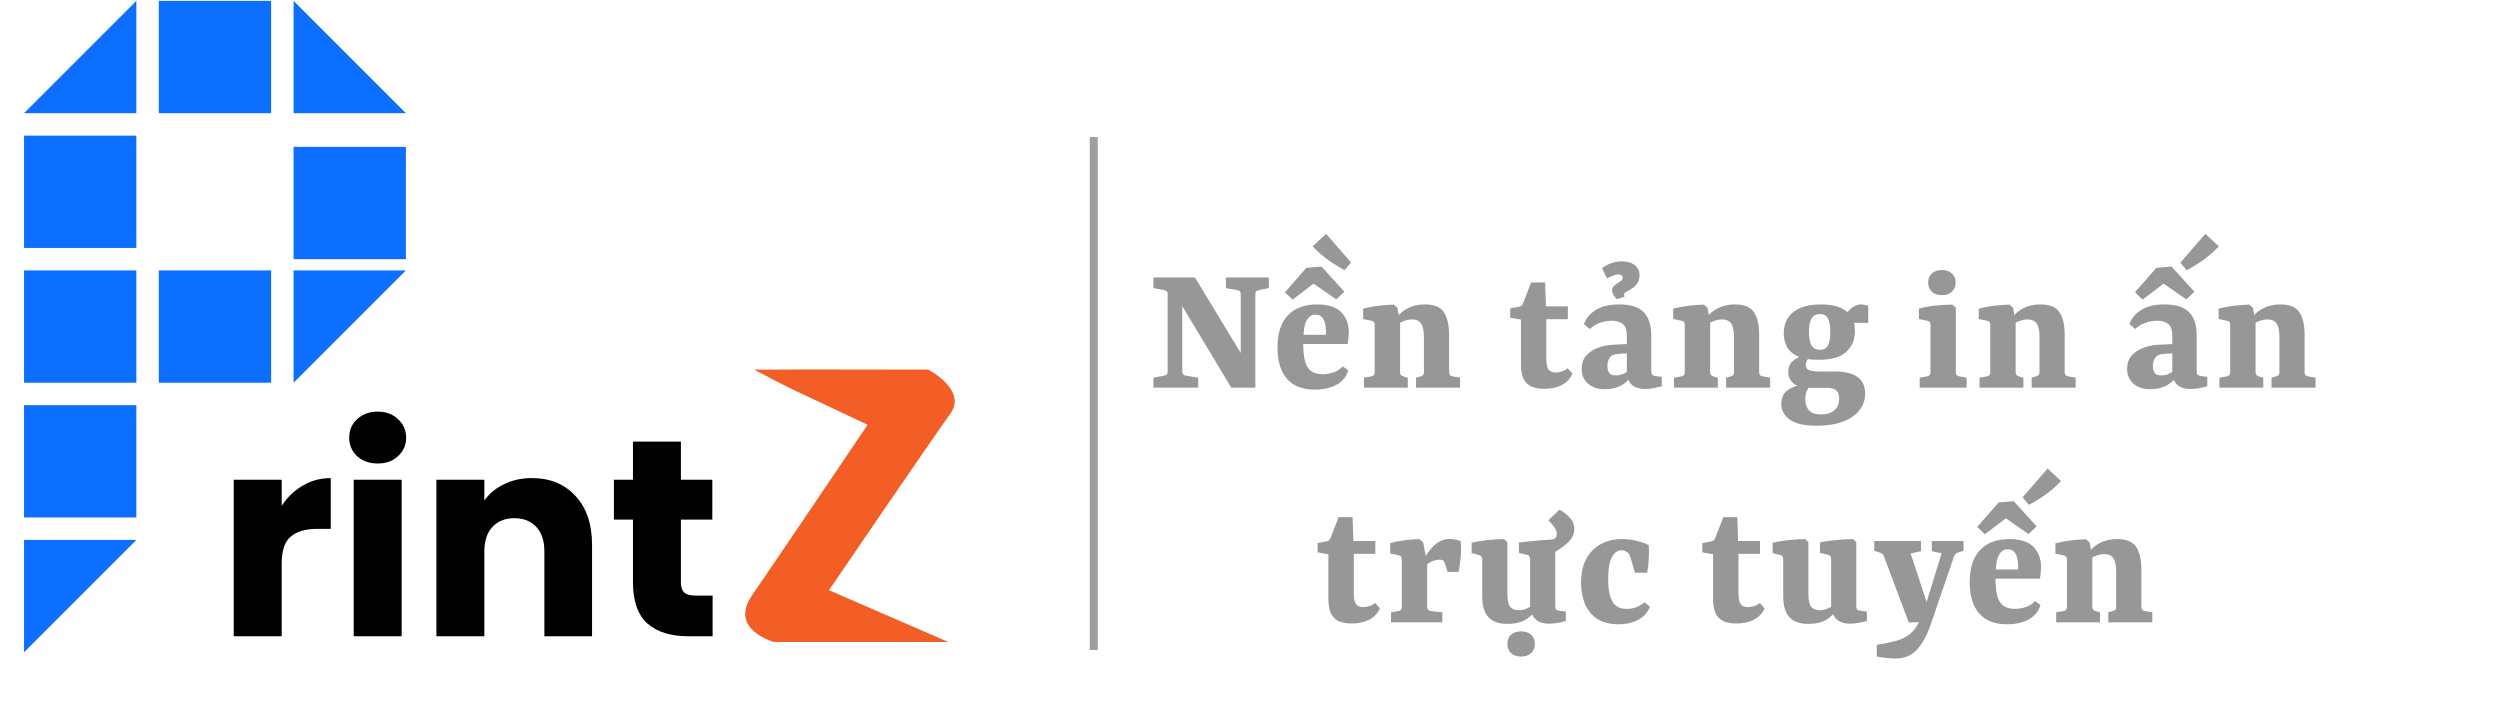 <svg width="277" height="80" viewBox="0 0 277 80" fill="none" xmlns="http://www.w3.org/2000/svg">
<line x1="121.187" y1="72.017" x2="121.187" y2="15.189" stroke="black" stroke-opacity="0.38" stroke-width="0.888"/>
<path d="M31.211 56.047C31.833 55.095 32.61 54.349 33.542 53.81C34.474 53.251 35.51 52.971 36.649 52.971V58.596H35.189C33.863 58.596 32.869 58.886 32.206 59.466C31.543 60.025 31.211 61.019 31.211 62.449V70.497H25.898V53.158H31.211V56.047ZM41.861 51.355C40.929 51.355 40.163 51.086 39.562 50.547C38.982 49.988 38.692 49.305 38.692 48.497C38.692 47.668 38.982 46.984 39.562 46.446C40.163 45.886 40.929 45.607 41.861 45.607C42.773 45.607 43.519 45.886 44.099 46.446C44.7 46.984 45 47.668 45 48.497C45 49.305 44.7 49.988 44.099 50.547C43.519 51.086 42.773 51.355 41.861 51.355ZM44.503 53.158V70.497H39.189V53.158H44.503ZM58.918 52.971C60.949 52.971 62.564 53.634 63.766 54.96C64.988 56.265 65.599 58.067 65.599 60.367V70.497H60.317V61.081C60.317 59.921 60.016 59.02 59.416 58.378C58.815 57.736 58.007 57.415 56.992 57.415C55.977 57.415 55.169 57.736 54.568 58.378C53.967 59.02 53.667 59.921 53.667 61.081V70.497H48.353V53.158H53.667V55.457C54.206 54.691 54.931 54.09 55.842 53.655C56.754 53.199 57.779 52.971 58.918 52.971ZM78.956 65.991V70.497H76.252C74.326 70.497 72.824 70.031 71.746 69.099C70.669 68.146 70.131 66.602 70.131 64.469V57.57H68.018V53.158H70.131V48.932H75.444V53.158H78.925V57.57H75.444V64.531C75.444 65.049 75.569 65.421 75.817 65.649C76.066 65.877 76.48 65.991 77.06 65.991H78.956Z" fill="black"/>
<path d="M83.564 40.955L89.811 40.936L102.849 40.955C102.849 40.955 107.21 43.204 105.293 45.843C103.376 48.482 91.85 65.395 91.85 65.395L105.073 71.132H85.74C85.74 71.132 80.736 69.743 83.296 66.006C87.395 60.024 96.128 47.065 96.128 47.065L87.839 43.156L86.063 42.268L83.564 40.955Z" fill="#F35D26"/>
<path d="M2.663 59.827H15.107L2.663 72.271V59.827Z" fill="#0C6FFF"/>
<rect x="2.663" y="44.894" width="12.444" height="12.444" fill="#0C6FFF"/>
<rect x="2.663" y="29.961" width="12.444" height="12.444" fill="#0C6FFF"/>
<rect x="2.663" y="15.029" width="12.444" height="12.444" fill="#0C6FFF"/>
<path d="M2.663 12.54L15.107 0.096V12.54H2.663Z" fill="#0C6FFF"/>
<rect x="17.596" y="0.096" width="12.444" height="12.444" fill="#0C6FFF"/>
<path d="M32.529 0.096L44.973 12.54H32.529V0.096Z" fill="#0C6FFF"/>
<rect x="32.529" y="16.273" width="12.444" height="12.444" fill="#0C6FFF"/>
<path d="M32.529 29.961H44.973L32.529 42.405V29.961Z" fill="#0C6FFF"/>
<rect x="17.596" y="29.961" width="12.444" height="12.444" fill="#0C6FFF"/>
<path d="M139.454 32.152C139.213 32.195 139.092 32.344 139.092 32.599V42.955H136.429L130.42 32.962L130.995 32.919V41.187C130.995 41.428 131.116 41.57 131.357 41.613L132.764 41.847V42.955H127.799V41.847L129.014 41.613C129.255 41.57 129.376 41.428 129.376 41.187V32.599C129.376 32.344 129.255 32.195 129.014 32.152L127.799 31.918V30.746H132.402L138.048 40.057L137.473 40.1V32.599C137.473 32.344 137.352 32.195 137.111 32.152L135.832 31.918V30.746H140.584V31.918L139.454 32.152ZM141.542 38.523C141.542 36.961 141.918 35.774 142.671 34.965C143.438 34.141 144.525 33.729 145.931 33.729C147.167 33.729 148.062 34.02 148.616 34.602C149.17 35.185 149.447 35.923 149.447 36.819C149.447 37.032 149.433 37.252 149.404 37.479C149.39 37.706 149.361 37.919 149.319 38.118H143.459V37.096H146.89C146.904 37.024 146.911 36.961 146.911 36.904C146.911 36.847 146.911 36.776 146.911 36.691C146.911 36.151 146.819 35.711 146.634 35.37C146.449 35.029 146.151 34.858 145.739 34.858C145.327 34.858 145.001 35.085 144.759 35.54C144.518 35.98 144.397 36.811 144.397 38.033C144.397 38.828 144.461 39.482 144.589 39.993C144.716 40.49 144.937 40.86 145.249 41.101C145.576 41.343 146.009 41.464 146.549 41.464C146.975 41.464 147.387 41.392 147.785 41.251C148.182 41.108 148.516 40.888 148.786 40.59L149.383 41.037C149.184 41.733 148.751 42.266 148.083 42.636C147.43 42.991 146.634 43.168 145.697 43.168C144.745 43.168 143.964 42.983 143.353 42.614C142.742 42.231 142.287 41.691 141.989 40.995C141.691 40.299 141.542 39.475 141.542 38.523ZM143.225 33.196L142.373 32.386L144.738 29.68L146.421 29.531L148.957 32.322L148.062 33.175L145.547 31.428L143.225 33.196ZM148.978 29.936C148.197 29.51 147.522 29.084 146.954 28.658C146.386 28.217 145.881 27.763 145.441 27.294L146.932 25.909L149.702 29.084L148.978 29.936ZM156.897 42.955V41.847L157.43 41.698C157.544 41.669 157.629 41.62 157.686 41.549C157.742 41.478 157.771 41.378 157.771 41.251V37.394C157.771 36.655 157.664 36.137 157.451 35.838C157.238 35.54 156.904 35.391 156.45 35.391C156.151 35.391 155.839 35.455 155.512 35.583C155.2 35.696 154.901 35.874 154.617 36.115L154.639 35.327C155.022 34.787 155.484 34.389 156.024 34.134C156.563 33.864 157.174 33.729 157.856 33.729C158.907 33.729 159.618 34.02 159.987 34.602C160.37 35.185 160.562 36.016 160.562 37.096V41.251C160.562 41.506 160.683 41.655 160.924 41.698L161.777 41.847V42.955H156.897ZM151.123 42.955V41.847L151.975 41.698C152.202 41.655 152.316 41.506 152.316 41.251V35.987C152.316 35.732 152.202 35.583 151.975 35.54L151.038 35.348V34.198C151.577 34.056 152.146 33.949 152.742 33.878C153.339 33.807 153.9 33.764 154.426 33.75L154.83 34.091L155.129 35.689V41.251C155.129 41.478 155.242 41.627 155.47 41.698L155.981 41.847V42.955H151.123ZM168.519 35.412L167.326 35.199V34.176L168.306 33.984C168.448 33.956 168.547 33.913 168.604 33.857C168.661 33.786 168.718 33.686 168.775 33.558L169.648 31.3H171.204L171.289 33.942H173.718V35.37H171.332V39.738C171.332 40.32 171.417 40.725 171.587 40.952C171.758 41.165 172.02 41.272 172.376 41.272C172.574 41.272 172.795 41.236 173.036 41.165C173.278 41.094 173.498 40.974 173.697 40.803L174.229 41.4C173.974 41.968 173.569 42.394 173.015 42.678C172.461 42.948 171.829 43.083 171.118 43.083C170.579 43.083 170.11 43.005 169.712 42.849C169.329 42.678 169.03 42.394 168.817 41.996C168.618 41.599 168.519 41.052 168.519 40.355V35.412ZM177.825 43.126C177.043 43.126 176.418 42.92 175.949 42.508C175.481 42.096 175.246 41.549 175.246 40.867C175.246 40.299 175.403 39.823 175.715 39.439C176.042 39.056 176.468 38.765 176.994 38.566C177.519 38.353 178.08 38.232 178.677 38.203L180.701 38.097V39.12L179.401 39.205C178.904 39.219 178.563 39.354 178.379 39.61C178.194 39.865 178.102 40.178 178.102 40.547C178.102 40.902 178.173 41.165 178.315 41.336C178.457 41.506 178.691 41.591 179.018 41.591C179.345 41.591 179.65 41.528 179.934 41.4C180.218 41.258 180.453 41.073 180.637 40.846L180.85 41.442C180.58 41.982 180.183 42.401 179.657 42.699C179.131 42.983 178.521 43.126 177.825 43.126ZM175.502 35.902C175.758 35.235 176.205 34.709 176.844 34.325C177.498 33.928 178.35 33.729 179.401 33.729C180.666 33.729 181.575 34.02 182.129 34.602C182.683 35.171 182.96 36.023 182.96 37.159V41.187C182.96 41.471 183.095 41.627 183.365 41.655L184.132 41.762V42.806C183.919 42.863 183.634 42.927 183.279 42.998C182.938 43.069 182.612 43.104 182.299 43.104C181.759 43.104 181.312 42.991 180.957 42.763C180.602 42.522 180.367 42.096 180.254 41.485V37.202C180.254 36.577 180.104 36.144 179.806 35.902C179.522 35.661 179.11 35.54 178.57 35.54C178.102 35.54 177.661 35.618 177.249 35.774C176.852 35.916 176.482 36.144 176.141 36.456L175.502 35.902ZM181.66 30.511C181.66 30.866 181.568 31.179 181.383 31.449C181.198 31.719 180.872 31.974 180.403 32.216C180.19 32.315 180.062 32.394 180.019 32.45C179.977 32.507 179.955 32.557 179.955 32.599C179.955 32.642 179.955 32.685 179.955 32.727C179.97 32.77 179.984 32.82 179.998 32.877L179.124 33.154C178.982 32.997 178.862 32.827 178.762 32.642C178.663 32.458 178.613 32.294 178.613 32.152C178.613 31.996 178.677 31.847 178.805 31.705C178.947 31.563 179.139 31.421 179.38 31.279C179.494 31.207 179.586 31.136 179.657 31.065C179.742 30.98 179.785 30.881 179.785 30.767C179.785 30.526 179.636 30.405 179.337 30.405C179.153 30.405 178.947 30.448 178.719 30.533C178.492 30.618 178.272 30.724 178.059 30.852L177.505 29.723C177.803 29.482 178.137 29.297 178.506 29.169C178.89 29.027 179.288 28.956 179.7 28.956C180.31 28.956 180.786 29.098 181.127 29.382C181.482 29.652 181.66 30.028 181.66 30.511ZM191.25 42.955V41.847L191.783 41.698C191.896 41.669 191.982 41.62 192.038 41.549C192.095 41.478 192.124 41.378 192.124 41.251V37.394C192.124 36.655 192.017 36.137 191.804 35.838C191.591 35.54 191.257 35.391 190.803 35.391C190.504 35.391 190.192 35.455 189.865 35.583C189.553 35.696 189.254 35.874 188.97 36.115L188.991 35.327C189.375 34.787 189.837 34.389 190.376 34.134C190.916 33.864 191.527 33.729 192.209 33.729C193.26 33.729 193.97 34.02 194.34 34.602C194.723 35.185 194.915 36.016 194.915 37.096V41.251C194.915 41.506 195.036 41.655 195.277 41.698L196.13 41.847V42.955H191.25ZM185.476 42.955V41.847L186.328 41.698C186.555 41.655 186.669 41.506 186.669 41.251V35.987C186.669 35.732 186.555 35.583 186.328 35.54L185.39 35.348V34.198C185.93 34.056 186.498 33.949 187.095 33.878C187.692 33.807 188.253 33.764 188.778 33.75L189.183 34.091L189.482 35.689V41.251C189.482 41.478 189.595 41.627 189.822 41.698L190.334 41.847V42.955H185.476ZM206.654 43.616C206.654 44.34 206.434 44.965 205.994 45.491C205.568 46.031 204.957 46.442 204.161 46.727C203.366 47.025 202.421 47.174 201.327 47.174C199.921 47.174 198.905 46.94 198.28 46.471C197.67 46.016 197.364 45.441 197.364 44.745C197.364 44.077 197.599 43.573 198.067 43.232C198.536 42.905 199.161 42.671 199.942 42.529L200.795 42.55C200.596 42.692 200.418 42.905 200.262 43.19C200.106 43.474 200.028 43.829 200.028 44.255C200.028 44.738 200.156 45.136 200.411 45.448C200.681 45.761 201.143 45.917 201.796 45.917C202.421 45.917 202.904 45.761 203.245 45.448C203.6 45.15 203.778 44.717 203.778 44.148C203.778 43.736 203.671 43.438 203.458 43.253C203.259 43.069 202.911 42.976 202.414 42.976H200.816C199.822 42.976 199.126 42.813 198.728 42.486C198.33 42.145 198.131 41.726 198.131 41.229C198.131 40.732 198.288 40.334 198.6 40.036C198.927 39.738 199.346 39.517 199.857 39.375L200.667 39.482C200.44 39.638 200.283 39.801 200.198 39.972C200.113 40.128 200.07 40.285 200.07 40.441C200.07 40.711 200.198 40.902 200.454 41.016C200.71 41.115 201.143 41.165 201.754 41.165H203.33C204.41 41.165 205.234 41.364 205.802 41.762C206.37 42.16 206.654 42.778 206.654 43.616ZM205.525 36.691C205.525 37.628 205.205 38.395 204.566 38.992C203.941 39.574 202.911 39.865 201.477 39.865C200.511 39.865 199.744 39.738 199.175 39.482C198.621 39.212 198.224 38.857 197.982 38.416C197.755 37.962 197.641 37.465 197.641 36.925C197.641 36.257 197.797 35.689 198.11 35.22C198.423 34.737 198.884 34.368 199.495 34.112C200.12 33.857 200.88 33.729 201.775 33.729C202.982 33.729 203.906 33.97 204.545 34.453C205.198 34.936 205.525 35.682 205.525 36.691ZM200.433 36.776C200.433 37.472 200.532 37.976 200.731 38.289C200.944 38.601 201.249 38.758 201.647 38.758C202.073 38.758 202.372 38.594 202.542 38.267C202.712 37.926 202.798 37.429 202.798 36.776C202.798 36.066 202.705 35.561 202.521 35.263C202.35 34.95 202.059 34.794 201.647 34.794C201.377 34.794 201.15 34.865 200.965 35.007C200.795 35.135 200.66 35.348 200.56 35.647C200.475 35.931 200.433 36.307 200.433 36.776ZM205.035 35.774L204.353 35.242C204.552 34.773 204.815 34.404 205.142 34.134C205.482 33.864 205.83 33.729 206.186 33.729C206.328 33.729 206.47 33.75 206.612 33.793C206.768 33.821 206.896 33.85 206.995 33.878V35.774H205.035ZM216.708 41.251C216.708 41.506 216.829 41.655 217.07 41.698L217.901 41.847V42.955H212.702V41.847L213.533 41.698C213.775 41.655 213.895 41.506 213.895 41.251V35.987C213.895 35.732 213.782 35.583 213.554 35.54L212.617 35.348V34.198C213.171 34.041 213.789 33.928 214.471 33.857C215.152 33.786 215.77 33.75 216.324 33.75L216.708 34.091V41.251ZM216.687 31.3C216.687 31.726 216.545 32.067 216.26 32.322C215.991 32.578 215.628 32.706 215.174 32.706C214.705 32.706 214.329 32.578 214.044 32.322C213.775 32.067 213.64 31.726 213.64 31.3C213.64 30.874 213.775 30.54 214.044 30.298C214.329 30.043 214.705 29.915 215.174 29.915C215.628 29.915 215.991 30.043 216.26 30.298C216.545 30.54 216.687 30.874 216.687 31.3ZM225.104 42.955V41.847L225.636 41.698C225.75 41.669 225.835 41.62 225.892 41.549C225.949 41.478 225.977 41.378 225.977 41.251V37.394C225.977 36.655 225.871 36.137 225.658 35.838C225.444 35.54 225.111 35.391 224.656 35.391C224.358 35.391 224.045 35.455 223.719 35.583C223.406 35.696 223.108 35.874 222.824 36.115L222.845 35.327C223.228 34.787 223.69 34.389 224.23 34.134C224.77 33.864 225.381 33.729 226.062 33.729C227.114 33.729 227.824 34.02 228.193 34.602C228.577 35.185 228.768 36.016 228.768 37.096V41.251C228.768 41.506 228.889 41.655 229.131 41.698L229.983 41.847V42.955H225.104ZM219.329 42.955V41.847L220.181 41.698C220.409 41.655 220.522 41.506 220.522 41.251V35.987C220.522 35.732 220.409 35.583 220.181 35.54L219.244 35.348V34.198C219.784 34.056 220.352 33.949 220.949 33.878C221.545 33.807 222.106 33.764 222.632 33.75L223.037 34.091L223.335 35.689V41.251C223.335 41.478 223.449 41.627 223.676 41.698L224.187 41.847V42.955H219.329ZM238.259 43.126C237.478 43.126 236.853 42.92 236.384 42.508C235.915 42.096 235.681 41.549 235.681 40.867C235.681 40.299 235.837 39.823 236.15 39.439C236.477 39.056 236.903 38.765 237.428 38.566C237.954 38.353 238.515 38.232 239.112 38.203L241.136 38.097V39.12L239.836 39.205C239.339 39.219 238.998 39.354 238.813 39.61C238.629 39.865 238.536 40.178 238.536 40.547C238.536 40.902 238.607 41.165 238.749 41.336C238.891 41.506 239.126 41.591 239.453 41.591C239.779 41.591 240.085 41.528 240.369 41.4C240.653 41.258 240.887 41.073 241.072 40.846L241.285 41.442C241.015 41.982 240.617 42.401 240.092 42.699C239.566 42.983 238.955 43.126 238.259 43.126ZM235.937 35.902C236.192 35.235 236.64 34.709 237.279 34.325C237.933 33.928 238.785 33.729 239.836 33.729C241.1 33.729 242.009 34.02 242.563 34.602C243.117 35.171 243.394 36.023 243.394 37.159V41.187C243.394 41.471 243.529 41.627 243.799 41.655L244.566 41.762V42.806C244.353 42.863 244.069 42.927 243.714 42.998C243.373 43.069 243.046 43.104 242.734 43.104C242.194 43.104 241.747 42.991 241.392 42.763C241.036 42.522 240.802 42.096 240.688 41.485V37.202C240.688 36.577 240.539 36.144 240.241 35.902C239.957 35.661 239.545 35.54 239.005 35.54C238.536 35.54 238.096 35.618 237.684 35.774C237.286 35.916 236.917 36.144 236.576 36.456L235.937 35.902ZM237.407 33.196L236.555 32.386L238.92 29.68L240.603 29.531L243.139 32.322L242.244 33.175L239.73 31.428L237.407 33.196ZM242.286 29.936L241.583 29.105L244.353 25.909L245.845 27.294C245.405 27.763 244.9 28.217 244.332 28.658C243.764 29.084 243.082 29.51 242.286 29.936ZM251.685 42.955V41.847L252.218 41.698C252.331 41.669 252.416 41.62 252.473 41.549C252.53 41.478 252.558 41.378 252.558 41.251V37.394C252.558 36.655 252.452 36.137 252.239 35.838C252.026 35.54 251.692 35.391 251.237 35.391C250.939 35.391 250.627 35.455 250.3 35.583C249.987 35.696 249.689 35.874 249.405 36.115L249.426 35.327C249.81 34.787 250.271 34.389 250.811 34.134C251.351 33.864 251.962 33.729 252.644 33.729C253.695 33.729 254.405 34.02 254.774 34.602C255.158 35.185 255.35 36.016 255.35 37.096V41.251C255.35 41.506 255.471 41.655 255.712 41.698L256.564 41.847V42.955H251.685ZM245.91 42.955V41.847L246.763 41.698C246.99 41.655 247.104 41.506 247.104 41.251V35.987C247.104 35.732 246.99 35.583 246.763 35.54L245.825 35.348V34.198C246.365 34.056 246.933 33.949 247.53 33.878C248.126 33.807 248.688 33.764 249.213 33.75L249.618 34.091L249.916 35.689V41.251C249.916 41.478 250.03 41.627 250.257 41.698L250.769 41.847V42.955H245.91ZM147.186 61.412L145.993 61.199V60.176L146.973 59.984C147.115 59.956 147.214 59.913 147.271 59.857C147.328 59.786 147.385 59.686 147.442 59.558L148.315 57.3H149.871L149.956 59.942H152.385V61.37H149.998V65.738C149.998 66.32 150.084 66.725 150.254 66.952C150.425 67.165 150.687 67.272 151.043 67.272C151.241 67.272 151.462 67.236 151.703 67.165C151.945 67.094 152.165 66.974 152.364 66.803L152.896 67.4C152.641 67.968 152.236 68.394 151.682 68.678C151.128 68.948 150.496 69.083 149.785 69.083C149.246 69.083 148.777 69.005 148.379 68.849C147.996 68.678 147.697 68.394 147.484 67.996C147.285 67.599 147.186 67.052 147.186 66.356V61.412ZM157.512 62.499C157.767 61.931 158.052 61.441 158.364 61.029C158.691 60.602 159.039 60.276 159.408 60.048C159.792 59.821 160.189 59.708 160.601 59.708C160.772 59.708 160.985 59.736 161.241 59.793C161.496 59.835 161.695 59.892 161.837 59.963C161.894 60.404 161.901 60.936 161.859 61.561C161.816 62.186 161.731 62.79 161.603 63.373H160.388L160.111 62.477C160.054 62.279 159.976 62.151 159.877 62.094C159.792 62.037 159.657 62.009 159.472 62.009C159.245 62.009 158.975 62.073 158.662 62.2C158.35 62.328 158.052 62.556 157.767 62.882L157.512 62.499ZM158.13 62.456V67.251C158.13 67.506 158.258 67.655 158.513 67.698L159.813 67.847V68.955H154.124V67.847L154.955 67.698C155.196 67.655 155.317 67.506 155.317 67.251V61.966C155.317 61.711 155.203 61.561 154.976 61.519L154.039 61.327V60.176C154.536 60.034 155.068 59.928 155.637 59.857C156.219 59.786 156.752 59.743 157.235 59.729L157.682 60.07L158.13 62.456ZM174.433 58.557C174.433 59.125 174.227 59.615 173.815 60.027C173.404 60.439 172.828 60.858 172.09 61.284L172.324 60.88V67.186C172.324 67.357 172.359 67.478 172.43 67.549C172.501 67.606 172.601 67.641 172.729 67.655L173.496 67.762V68.806C173.311 68.863 173.034 68.927 172.665 68.998C172.296 69.069 171.947 69.104 171.621 69.104C171.166 69.104 170.783 69.019 170.47 68.849C170.158 68.678 169.916 68.422 169.746 68.082C169.433 68.422 169.057 68.685 168.616 68.87C168.19 69.04 167.65 69.126 166.997 69.126C166.074 69.126 165.378 68.877 164.909 68.38C164.454 67.883 164.227 67.115 164.227 66.079V61.945C164.227 61.703 164.113 61.554 163.886 61.497L163.055 61.284V60.134C163.595 60.006 164.191 59.906 164.845 59.835C165.513 59.764 166.116 59.729 166.656 59.729L167.018 60.07V65.716C167.018 66.455 167.118 66.959 167.317 67.229C167.53 67.485 167.849 67.613 168.275 67.613C168.489 67.613 168.702 67.584 168.915 67.528C169.128 67.456 169.334 67.357 169.533 67.229V61.923C169.533 61.668 169.419 61.519 169.192 61.476L168.297 61.263V60.112C168.851 60.041 169.447 59.977 170.087 59.921C170.74 59.85 171.301 59.807 171.77 59.793C172.011 59.779 172.189 59.729 172.303 59.644C172.43 59.544 172.494 59.388 172.494 59.175C172.494 58.919 172.395 58.656 172.196 58.386C172.011 58.117 171.798 57.868 171.557 57.641L172.793 56.469C173.276 56.739 173.666 57.051 173.965 57.406C174.277 57.747 174.433 58.131 174.433 58.557ZM168.552 72.748C168.084 72.748 167.707 72.62 167.423 72.364C167.153 72.109 167.018 71.768 167.018 71.341C167.018 70.915 167.153 70.575 167.423 70.319C167.707 70.077 168.084 69.957 168.552 69.957C169.007 69.957 169.369 70.077 169.639 70.319C169.923 70.575 170.065 70.915 170.065 71.341C170.065 71.768 169.923 72.109 169.639 72.364C169.369 72.62 169.007 72.748 168.552 72.748ZM175.181 64.587C175.181 63.522 175.373 62.634 175.756 61.923C176.154 61.199 176.694 60.652 177.376 60.283C178.058 59.913 178.832 59.729 179.698 59.729C180.252 59.729 180.799 59.793 181.339 59.921C181.879 60.048 182.326 60.212 182.681 60.411C182.724 60.936 182.724 61.455 182.681 61.966C182.653 62.477 182.596 62.975 182.511 63.458H181.147L180.7 61.902C180.643 61.718 180.593 61.575 180.551 61.476C180.508 61.377 180.451 61.298 180.38 61.242C180.295 61.171 180.188 61.107 180.06 61.05C179.933 60.993 179.791 60.965 179.634 60.965C179.237 60.965 178.896 61.213 178.612 61.711C178.327 62.193 178.185 63.024 178.185 64.204C178.185 65.283 178.342 66.1 178.654 66.654C178.967 67.194 179.492 67.463 180.231 67.463C180.685 67.463 181.083 67.385 181.424 67.229C181.765 67.059 182.028 66.895 182.213 66.739L182.809 67.208C182.624 67.776 182.227 68.245 181.616 68.614C181.019 68.984 180.252 69.168 179.315 69.168C178.363 69.168 177.582 68.969 176.971 68.572C176.36 68.16 175.905 67.606 175.607 66.909C175.323 66.213 175.181 65.439 175.181 64.587ZM189.81 61.412L188.616 61.199V60.176L189.596 59.984C189.739 59.956 189.838 59.913 189.895 59.857C189.952 59.786 190.008 59.686 190.065 59.558L190.939 57.3H192.494L192.58 59.942H195.009V61.37H192.622V65.738C192.622 66.32 192.707 66.725 192.878 66.952C193.048 67.165 193.311 67.272 193.666 67.272C193.865 67.272 194.085 67.236 194.327 67.165C194.568 67.094 194.788 66.974 194.987 66.803L195.52 67.4C195.264 67.968 194.859 68.394 194.305 68.678C193.751 68.948 193.119 69.083 192.409 69.083C191.869 69.083 191.401 69.005 191.003 68.849C190.619 68.678 190.321 68.394 190.108 67.996C189.909 67.599 189.81 67.052 189.81 66.356V61.412ZM203.59 67.485C203.22 68.01 202.794 68.415 202.311 68.699C201.828 68.984 201.175 69.126 200.351 69.126C199.428 69.126 198.732 68.877 198.263 68.38C197.808 67.883 197.581 67.115 197.581 66.079V61.945C197.581 61.703 197.467 61.554 197.24 61.497L196.409 61.284V60.134C196.949 60.006 197.546 59.906 198.199 59.835C198.867 59.764 199.47 59.729 200.01 59.729L200.372 60.07V65.716C200.372 66.455 200.472 66.959 200.671 67.229C200.884 67.485 201.203 67.613 201.629 67.613C201.914 67.613 202.191 67.556 202.46 67.442C202.745 67.329 203.014 67.172 203.27 66.974L203.59 67.485ZM206.85 68.806C206.665 68.863 206.388 68.927 206.019 68.998C205.65 69.069 205.302 69.104 204.975 69.104C204.392 69.104 203.924 68.962 203.568 68.678C203.228 68.394 203 67.968 202.887 67.4V61.923C202.887 61.668 202.773 61.519 202.546 61.476L201.651 61.263V60.112C202.205 59.984 202.816 59.892 203.483 59.835C204.151 59.764 204.762 59.729 205.316 59.729L205.678 60.07V67.186C205.678 67.357 205.713 67.478 205.784 67.549C205.856 67.606 205.955 67.641 206.083 67.655L206.85 67.762V68.806ZM207.947 71.448C208.686 71.334 209.332 71.207 209.886 71.064C210.454 70.922 210.944 70.716 211.356 70.447C211.768 70.177 212.123 69.793 212.422 69.296C212.734 68.813 213.011 68.181 213.253 67.4L215.128 61.306L214.041 61.071V59.942H217.557V61.029L216.96 61.22C216.846 61.263 216.754 61.313 216.683 61.37C216.612 61.426 216.555 61.512 216.513 61.625L213.956 69.104C213.515 70.397 212.99 71.363 212.379 72.002C211.768 72.641 211.001 72.961 210.078 72.961C209.723 72.961 209.353 72.94 208.97 72.897C208.6 72.854 208.259 72.805 207.947 72.748V71.448ZM213.167 68.955H211.484L208.735 61.625C208.65 61.412 208.494 61.277 208.267 61.22L207.67 61.029V59.942H212.848V61.071L211.697 61.327L213.807 67.719L213.167 68.955ZM218.242 64.523C218.242 62.961 218.619 61.774 219.371 60.965C220.139 60.141 221.225 59.729 222.632 59.729C223.867 59.729 224.762 60.02 225.316 60.602C225.87 61.185 226.147 61.923 226.147 62.819C226.147 63.032 226.133 63.252 226.105 63.479C226.091 63.706 226.062 63.919 226.019 64.118H220.16V63.096H223.59C223.605 63.024 223.612 62.961 223.612 62.904C223.612 62.847 223.612 62.776 223.612 62.691C223.612 62.151 223.519 61.711 223.335 61.37C223.15 61.029 222.852 60.858 222.44 60.858C222.028 60.858 221.701 61.085 221.46 61.54C221.218 61.98 221.097 62.811 221.097 64.033C221.097 64.829 221.161 65.482 221.289 65.993C221.417 66.49 221.637 66.86 221.95 67.101C222.276 67.343 222.71 67.463 223.249 67.463C223.676 67.463 224.088 67.392 224.485 67.251C224.883 67.108 225.217 66.888 225.487 66.59L226.083 67.037C225.885 67.733 225.451 68.266 224.784 68.635C224.13 68.991 223.335 69.168 222.397 69.168C221.445 69.168 220.664 68.984 220.053 68.614C219.443 68.231 218.988 67.691 218.69 66.995C218.391 66.299 218.242 65.475 218.242 64.523ZM219.925 59.196L219.073 58.386L221.438 55.68L223.122 55.531L225.657 58.322L224.762 59.175L222.248 57.428L219.925 59.196ZM224.805 55.936L224.102 55.105L226.872 51.909L228.363 53.294C227.923 53.763 227.419 54.217 226.85 54.658C226.282 55.084 225.6 55.51 224.805 55.936ZM233.598 68.955V67.847L234.131 67.698C234.244 67.669 234.329 67.62 234.386 67.549C234.443 67.478 234.471 67.378 234.471 67.251V63.394C234.471 62.655 234.365 62.137 234.152 61.838C233.939 61.54 233.605 61.391 233.15 61.391C232.852 61.391 232.54 61.455 232.213 61.583C231.9 61.696 231.602 61.874 231.318 62.115L231.339 61.327C231.723 60.787 232.184 60.389 232.724 60.134C233.264 59.864 233.875 59.729 234.557 59.729C235.608 59.729 236.318 60.02 236.687 60.602C237.071 61.185 237.263 62.016 237.263 63.096V67.251C237.263 67.506 237.384 67.655 237.625 67.698L238.477 67.847V68.955H233.598ZM227.823 68.955V67.847L228.676 67.698C228.903 67.655 229.017 67.506 229.017 67.251V61.987C229.017 61.732 228.903 61.583 228.676 61.54L227.738 61.348V60.198C228.278 60.056 228.846 59.949 229.443 59.878C230.039 59.807 230.601 59.764 231.126 59.75L231.531 60.091L231.829 61.689V67.251C231.829 67.478 231.943 67.627 232.17 67.698L232.682 67.847V68.955H227.823Z" fill="black" fill-opacity="0.41"/>
</svg>
